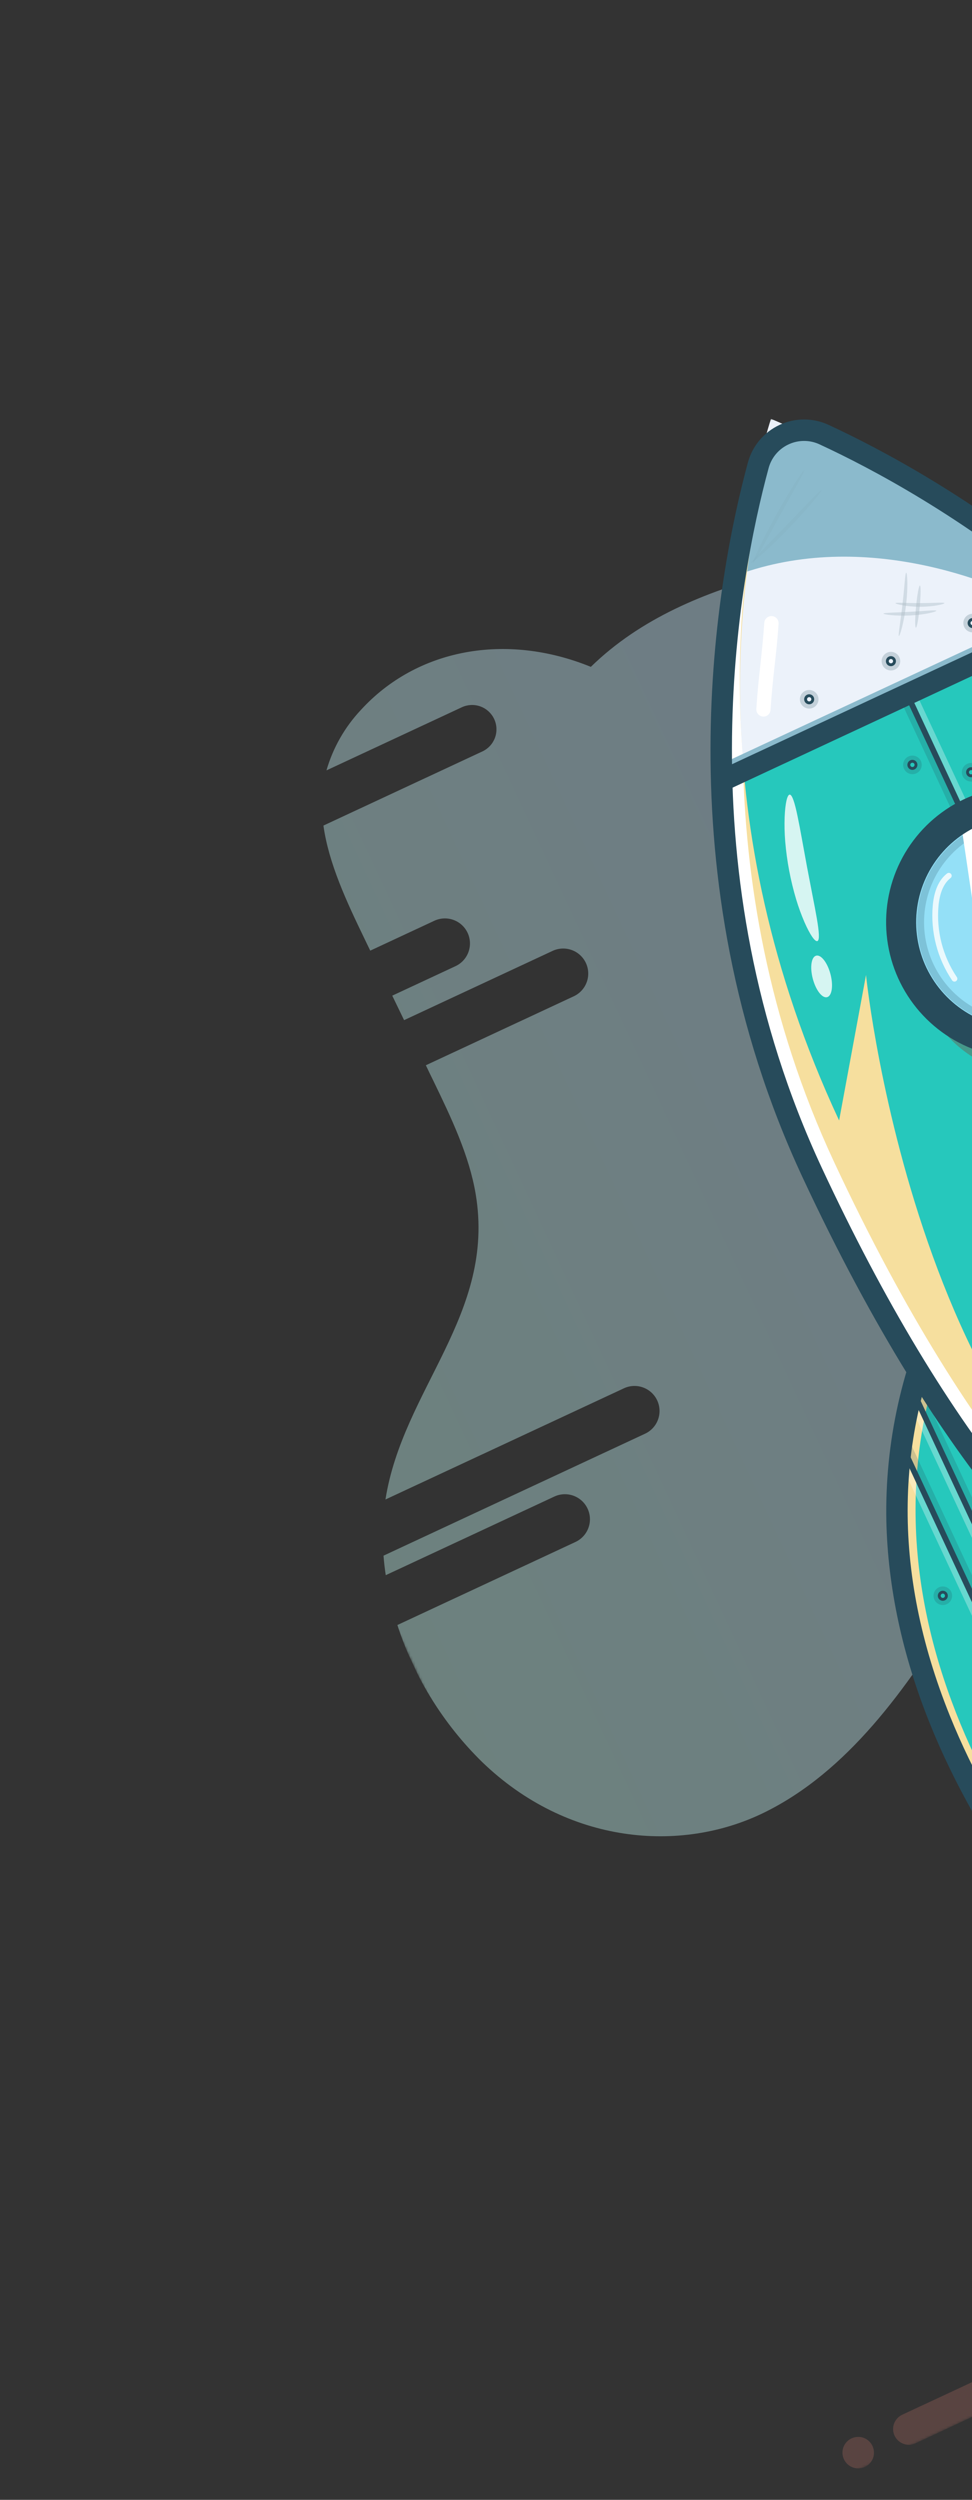 <svg width="399" height="1026" viewBox="0 0 399 1026" fill="none" xmlns="http://www.w3.org/2000/svg">
<rect x="0" y="0" width="399" height="1026" fill="#333333" stroke="none"/>
<g clip-path="url(#clip0_45_73)">
<mask id="mask0_45_73" style="mask-type:alpha" maskUnits="userSpaceOnUse" x="0" y="0" width="1014" height="1025">
<path d="M685.08 0.046L0 319.476L328.824 1024.7L1013.9 705.274L685.08 0.046Z" fill="white"/>
</mask>
<g mask="url(#mask0_45_73)">
<path opacity="0.4" d="M812.901 298.51L682.49 359.316C681.164 356.912 679.799 354.522 678.396 352.145L729.522 328.307C731.993 327.154 733.905 325.068 734.837 322.506C735.77 319.944 735.647 317.117 734.494 314.645C733.342 312.175 731.256 310.262 728.694 309.33C726.132 308.397 723.305 308.52 720.833 309.673L666.952 334.795C658.34 323.21 648.557 313.162 637.394 306.021C615.524 292.033 591.241 291.328 570.901 298.297C550.56 305.265 533.441 319.238 516.844 333.432C494.776 352.36 467.892 372.674 437.823 358.139C420.02 349.515 404.887 328.843 399.684 307.106C398.489 301.739 397.573 296.315 396.939 290.853L464.143 259.519C466.614 258.366 468.526 256.28 469.458 253.718C470.391 251.156 470.267 248.328 469.115 245.857C467.963 243.387 465.877 241.474 463.315 240.542C460.752 239.609 457.926 239.732 455.454 240.885L393.163 269.929C392.294 266.84 391.17 263.829 389.803 260.925C386.413 253.981 381.539 247.866 375.527 243.011C369.515 238.156 362.512 234.679 355.009 232.826C341.642 229.691 328.928 232.31 316.767 235.619C289.572 242.937 263.021 253.695 242.534 273.696C207.7 259.496 171.121 266.257 148.159 291.362C141.542 298.398 136.693 306.906 134.013 316.185L189.571 290.281C191.975 289.16 194.725 289.04 197.217 289.947C199.71 290.854 201.739 292.715 202.86 295.118C203.981 297.522 204.101 300.272 203.194 302.765C202.287 305.257 200.426 307.287 198.023 308.407L132.768 338.834C134.919 354.381 142.359 370.243 149.561 385.145C150.347 386.831 151.179 388.495 151.992 390.169L178.293 377.905C180.765 376.753 183.592 376.63 186.154 377.562C188.716 378.495 190.803 380.407 191.955 382.878C193.107 385.348 193.23 388.176 192.297 390.738C191.365 393.3 189.453 395.387 186.982 396.539L161.016 408.646L165.877 418.693L226.845 390.266C229.317 389.113 232.143 388.99 234.706 389.923C237.268 390.855 239.354 392.768 240.506 395.238C241.658 397.709 241.782 400.537 240.849 403.099C239.916 405.661 238.005 407.747 235.533 408.9L174.81 437.213C175.803 439.343 176.867 441.484 177.909 443.624C185.184 458.658 192.599 474.134 195.275 490.143C203.495 539.459 165.387 570.06 158.231 615.434L256.114 569.795C258.585 568.643 261.412 568.519 263.974 569.452C266.536 570.385 268.623 572.297 269.775 574.768C270.927 577.239 271.05 580.066 270.118 582.628C269.185 585.19 267.274 587.277 264.802 588.429L157.43 638.493C157.638 641.147 157.944 643.814 158.348 646.495L227.546 614.23C230.016 613.078 232.844 612.955 235.406 613.887C237.968 614.82 240.055 616.732 241.207 619.203C242.359 621.674 242.482 624.501 241.55 627.063C240.617 629.625 238.705 631.712 236.234 632.864L163.121 666.954C170.004 688.216 181.931 707.497 197.884 723.148C232.897 756.97 279.394 760.712 313.602 743.967C347.811 727.223 372.113 693.35 393.502 658.363C409.656 631.909 426.061 603.13 453.254 593.441C480.985 583.557 514.247 595.521 545.449 599.685C596.265 606.466 644.842 591.596 680.63 558.314C696.454 543.599 710.128 524.7 715.359 500.282C720.407 476.534 717.107 449.816 709.29 423.372L744.972 406.735C747.375 405.614 749.235 403.584 750.142 401.092C751.05 398.6 750.93 395.849 749.809 393.445C748.688 391.042 746.659 389.181 744.166 388.275C741.675 387.368 738.923 387.487 736.52 388.608L702.977 404.248C699.76 395.597 696.155 387.061 692.302 378.751L691.803 377.681L821.598 317.162C824.069 316.01 825.981 313.924 826.913 311.362C827.846 308.8 827.723 305.973 826.571 303.501C825.419 301.031 823.332 299.118 820.77 298.186C818.208 297.253 815.381 297.376 812.909 298.528L812.901 298.51Z" fill="url(#paint0_linear_45_73)"/>
<path d="M451.04 655.235C451.04 655.235 432.799 729.699 462.324 808.427C462.628 809.225 462.644 810.103 462.372 810.911C462.1 811.72 461.555 812.409 460.83 812.86C460.106 813.31 459.248 813.496 458.403 813.384C457.556 813.272 456.776 812.869 456.194 812.246C420.126 773.818 327.294 657.38 388.728 531.297" fill="#26C8BC"/>
<path d="M463.785 813.24C464.339 813.85 465.084 814.253 465.897 814.385C465.603 814.872 465.199 815.284 464.719 815.588C464.237 815.892 463.692 816.08 463.127 816.138C462.56 816.195 461.989 816.121 461.457 815.919C460.925 815.718 460.447 815.395 460.06 814.977C423.992 776.549 331.16 660.111 392.594 534.028L394.092 537.004C337.195 661.269 428.173 775.294 463.785 813.24Z" fill="#F6DF9E"/>
<path opacity="0.8" d="M445.87 800.233C435.795 779.289 430.88 754.714 428.705 731.663C427.615 719.859 427.206 708.475 427.215 698.154C427.283 665.91 419.503 634.135 404.547 605.57C395.89 589.04 386.42 570.385 378.551 553.509C381.85 540.209 378.789 540.577 385.42 526.97L447.741 650.904C447.741 650.904 429.499 725.368 459.025 804.096C459.217 804.575 459.303 805.09 459.277 805.605C459.25 806.121 459.112 806.623 458.872 807.081" fill="#1B5A6E"/>
<path d="M387.89 656.81C387.521 656.982 387.109 657.041 386.706 656.979C386.304 656.918 385.928 656.738 385.628 656.463C385.327 656.187 385.116 655.829 385.019 655.433C384.923 655.037 384.945 654.622 385.085 654.239C385.224 653.856 385.473 653.523 385.802 653.282C386.13 653.041 386.523 652.903 386.93 652.885C387.337 652.868 387.74 652.971 388.088 653.183C388.437 653.394 388.714 653.704 388.886 654.073C389.118 654.569 389.142 655.135 388.956 655.648C388.769 656.161 388.386 656.579 387.89 656.81ZM386.648 654.146C386.49 654.219 386.358 654.338 386.268 654.487C386.177 654.635 386.133 654.808 386.14 654.982C386.148 655.155 386.207 655.323 386.31 655.464C386.413 655.605 386.555 655.71 386.719 655.771C386.882 655.83 387.06 655.839 387.229 655.798C387.398 655.757 387.551 655.667 387.668 655.538C387.786 655.41 387.863 655.25 387.889 655.077C387.916 654.905 387.891 654.729 387.817 654.572C387.719 654.36 387.54 654.196 387.321 654.116C387.102 654.037 386.86 654.047 386.648 654.146Z" fill="#274B5B"/>
<path opacity="0.2" d="M388.633 658.405C387.949 658.724 387.184 658.832 386.438 658.718C385.691 658.602 384.995 658.268 384.438 657.758C383.881 657.247 383.488 656.584 383.309 655.849C383.129 655.116 383.171 654.346 383.429 653.635C383.687 652.925 384.151 652.308 384.76 651.861C385.37 651.415 386.098 651.158 386.852 651.125C387.607 651.092 388.355 651.284 389 651.676C389.646 652.068 390.162 652.643 390.481 653.328C390.909 654.246 390.955 655.296 390.608 656.249C390.262 657.201 389.551 657.977 388.633 658.405ZM386.398 653.61C386.134 653.733 385.913 653.931 385.762 654.179C385.612 654.428 385.537 654.715 385.55 655.006C385.563 655.297 385.662 655.576 385.833 655.811C386.005 656.045 386.243 656.224 386.516 656.323C386.789 656.423 387.086 656.439 387.368 656.37C387.651 656.301 387.906 656.15 388.103 655.935C388.299 655.721 388.428 655.453 388.471 655.166C388.516 654.878 388.474 654.584 388.351 654.321C388.269 654.145 388.154 653.988 388.012 653.858C387.87 653.728 387.703 653.627 387.522 653.56C387.34 653.495 387.148 653.465 386.955 653.473C386.762 653.482 386.573 653.529 386.398 653.61Z" fill="#274B5B"/>
<path d="M373.494 597.396L371.364 598.389L452.805 773.056L454.935 772.063L373.494 597.396Z" fill="#274B5B"/>
<path opacity="0.2" d="M373.638 592.144L371.508 593.137L454.935 772.063L457.065 771.07L373.638 592.144Z" fill="#274B5B"/>
<path opacity="0.3" d="M371.364 598.389L369.234 599.382L450.675 774.049L452.805 773.056L371.364 598.389Z" fill="white"/>
<path d="M375.059 568.784L372.929 569.777L446.426 727.405L448.556 726.412L375.059 568.784Z" fill="#274B5B"/>
<path opacity="0.2" d="M377.189 567.791L375.059 568.784L448.556 726.412L450.686 725.419L377.189 567.791Z" fill="#274B5B"/>
<path opacity="0.3" d="M372.929 569.777L370.8 570.771L444.296 728.398L446.426 727.405L372.929 569.777Z" fill="white"/>
<path opacity="0.2" d="M413.611 985.171L375.808 1002.8C374.254 1003.52 372.476 1003.6 370.865 1003.01C369.253 1002.43 367.941 1001.22 367.217 999.67C366.492 998.117 366.414 996.338 367.001 994.727C367.588 993.116 368.79 991.803 370.344 991.079L408.147 973.452C409.701 972.728 411.479 972.651 413.09 973.237C414.701 973.823 416.014 975.026 416.738 976.58C417.463 978.134 417.54 979.912 416.954 981.524C416.367 983.135 415.165 984.447 413.611 985.171Z" fill="#F08778"/>
<path opacity="0.2" d="M421.389 953.178L409.671 958.642C399.215 936.148 398.108 910.426 406.593 887.118C415.077 863.809 432.461 844.818 454.929 834.309L471.841 826.424L477.305 838.143L460.402 846.024C441.036 855.079 426.054 871.446 418.74 891.534C411.427 911.622 412.38 933.791 421.389 953.178Z" fill="#F08778"/>
<path opacity="0.2" d="M355.034 1012.48C354.651 1012.66 354.25 1012.8 353.837 1012.9C353.428 1013 353.01 1013.06 352.589 1013.08C352.166 1013.1 351.743 1013.08 351.324 1013.02C350.899 1012.95 350.481 1012.85 350.075 1012.71C349.277 1012.42 348.544 1011.97 347.92 1011.4C347.612 1011.11 347.331 1010.79 347.082 1010.45C346.573 1009.77 346.209 1008.99 346.013 1008.16C345.913 1007.75 345.851 1007.33 345.827 1006.91C345.811 1006.49 345.832 1006.06 345.889 1005.65C346.018 1004.8 346.313 1004 346.755 1003.27C346.98 1002.91 347.236 1002.57 347.52 1002.26C347.809 1001.95 348.125 1001.67 348.465 1001.42C349.15 1000.91 349.93 1000.55 350.758 1000.35C351.168 1000.25 351.586 1000.19 352.007 1000.17C352.429 1000.15 352.853 1000.17 353.272 1000.23C354.114 1000.36 354.922 1000.65 355.65 1001.09C356.008 1001.32 356.345 1001.58 356.658 1001.86C356.967 1002.15 357.25 1002.46 357.505 1002.8C358.007 1003.49 358.37 1004.27 358.574 1005.09C358.668 1005.51 358.727 1005.92 358.75 1006.35C358.766 1006.77 358.746 1007.19 358.689 1007.61C358.627 1008.04 358.522 1008.45 358.377 1008.86C358.226 1009.26 358.037 1009.65 357.813 1010.02C357.587 1010.37 357.331 1010.71 357.047 1011.02C356.759 1011.33 356.443 1011.61 356.103 1011.86C355.769 1012.1 355.411 1012.31 355.034 1012.48Z" fill="#F08778"/>
<path d="M462.235 818.388C460.696 819.11 458.967 819.323 457.298 818.995C455.631 818.668 454.11 817.818 452.957 816.569C435.125 797.586 402.188 758.183 381.78 707.599C370.46 679.534 364.462 651.525 363.844 624.383C363.187 591.922 370.355 559.78 384.741 530.674L392.666 534.537C366.828 587.574 365.91 644.693 389.955 704.306C408.921 751.326 439.132 788.48 456.925 807.9C442.53 767.774 440.38 729.133 441.166 703.488C442.047 674.898 446.538 656.275 446.729 655.502L455.288 657.602C455.222 657.886 450.793 676.358 449.965 704.02C449.205 729.531 451.441 768.308 466.42 808.195C467.096 809.945 467.136 811.876 466.531 813.652C465.928 815.429 464.719 816.936 463.116 817.911C462.832 818.088 462.538 818.247 462.235 818.388Z" fill="#274B5B"/>
<path d="M332.348 174.996C330.651 174.257 328.816 173.888 326.965 173.912C325.114 173.936 323.289 174.353 321.611 175.135C319.934 175.917 318.441 177.047 317.233 178.45C316.024 179.852 315.128 181.495 314.602 183.27C302.528 224.13 273.889 350.788 334.543 480.872C393.913 608.201 448.189 652.505 467.091 664.931C471.13 667.583 477.262 667.648 482.727 665.1L593.362 613.514C598.854 610.954 602.746 606.237 603.284 601.429C605.917 578.962 606.898 508.893 547.529 381.564C486.875 251.48 371.418 192.009 332.348 174.996Z" fill="#26C8BC"/>
<path d="M374.377 286.457L372.247 287.45L536.123 638.912L538.253 637.919L374.377 286.457Z" fill="#274B5B"/>
<path opacity="0.2" d="M372.247 287.45L370.118 288.443L533.993 639.906L536.123 638.912L372.247 287.45Z" fill="#274B5B"/>
<path opacity="0.3" d="M376.507 285.463L374.377 286.457L538.252 637.919L540.382 636.926L376.507 285.463Z" fill="white"/>
<path d="M442.645 250.73L299.446 317.499C298.382 292.419 299.142 267.295 301.721 242.325C301.948 240.145 302.184 238.009 302.429 235.915C308.594 195.847 316.469 171.917 316.469 171.917C316.469 171.917 349.01 184.913 394.152 214.785L394.811 215.228C409.722 225.223 425.89 237.016 442.645 250.73Z" fill="#ECF2FA"/>
<path d="M440.858 249.69L432.503 252.217C410.75 239.332 356.98 217.411 305.195 235.08C305.307 232.954 307.31 227.783 307.46 225.738C309.112 210.801 311.909 199.974 313.701 190.069C314.173 187.42 315.266 184.921 316.892 182.777C318.518 180.632 320.629 178.905 323.053 177.736C325.477 176.567 328.143 175.99 330.834 176.053C333.523 176.116 336.16 176.816 338.527 178.096C356.582 187.767 373.974 198.63 390.585 210.613C390.787 210.762 392.062 210.421 392.277 210.575C406.427 220.925 424.508 222.954 440.858 249.69Z" fill="#8BBACC"/>
<path d="M314.641 293.839C314.179 294.053 313.67 294.144 313.163 294.102C312.656 294.061 312.168 293.889 311.748 293.602C311.327 293.315 310.989 292.925 310.764 292.468C310.54 292.011 310.439 291.504 310.469 290.996C310.838 285.02 311.448 278.899 312.126 272.945C312.732 267.146 313.372 261.231 313.744 255.497C313.821 254.741 314.188 254.044 314.767 253.552C315.347 253.061 316.094 252.812 316.852 252.86C317.611 252.907 318.321 253.247 318.835 253.806C319.349 254.366 319.626 255.103 319.608 255.863C319.242 261.727 318.594 267.744 317.938 273.578C317.282 279.412 316.663 285.515 316.301 291.366C316.27 291.889 316.1 292.393 315.808 292.828C315.516 293.263 315.113 293.612 314.641 293.839Z" fill="white"/>
<path d="M504.968 657.971L485.546 667.027C480.053 669.588 473.935 669.528 469.906 666.85C450.992 654.374 396.652 609.934 337.139 482.297C278.86 357.306 302.635 235.553 315.404 189.58C304.139 231.133 286.449 335.485 344.449 459.877L355.496 400.154C355.646 402.203 378.634 619.968 504.968 657.971Z" fill="#F6DF9E"/>
<path d="M490.816 661.647L485.487 664.132C479.994 666.693 473.876 666.633 469.847 663.955C450.933 651.479 396.593 607.039 337.08 479.402C278.801 354.411 302.576 232.658 315.299 186.729C308.905 210.332 300.403 254.359 304.928 310.728C305.774 360.414 315.053 418.295 342.365 476.871C401.882 604.517 456.223 648.957 475.132 661.424C479.214 664.144 485.333 664.204 490.816 661.647Z" fill="white"/>
<path opacity="0.8" d="M569.117 624.818L588.54 615.762C594.032 613.201 597.924 608.485 598.466 603.686C601.094 581.232 602.061 511.203 542.717 383.928C484.616 259.318 376.183 199.508 332.802 179.826C371.831 197.818 468.886 248.37 526.729 372.427L478.235 340.62C479.672 342.069 621.335 503.838 569.117 624.818Z" fill="#1B5A6E"/>
<g opacity="0.9">
<path opacity="0.9" d="M323.947 357.315C323.197 353.333 322.653 349.314 322.317 345.276C322.051 341.967 321.977 338.646 322.092 335.329C322.327 329.703 323.152 326.173 324.16 326.134C325.168 326.094 326.247 329.475 327.366 334.878C327.931 337.582 328.554 340.812 329.187 344.345L331.292 355.887L333.521 367.459C334.233 371.022 334.826 374.21 335.301 376.934C336.24 382.378 336.515 385.902 335.53 386.251C334.545 386.599 332.5 383.658 330.222 378.464C328.912 375.422 327.777 372.308 326.822 369.137C325.661 365.249 324.702 361.302 323.947 357.315Z" fill="white"/>
</g>
<g opacity="0.9">
<path opacity="0.9" d="M340.9 399.793C339.659 395.089 337.03 391.702 335.028 392.231C333.025 392.759 332.407 397 333.647 401.705C334.888 406.41 337.516 409.797 339.519 409.268C341.522 408.74 342.139 404.499 340.9 399.793Z" fill="white"/>
</g>
<g opacity="0.2">
<path opacity="0.2" d="M318.547 211.465C321.469 206.208 324.277 201.511 326.394 198.196C328.512 194.88 329.936 192.87 330.125 192.992C330.314 193.113 329.19 195.27 327.283 198.73L319.812 212.144L312.423 225.663C310.494 229.1 309.247 231.204 309.066 231.123C308.884 231.042 309.797 228.763 311.487 225.194C313.177 221.626 315.633 216.74 318.547 211.465Z" fill="#426270"/>
<path opacity="0.2" d="M322.596 215.89C330.566 207.639 336.929 200.865 337.248 201.147C337.401 201.285 335.985 203.17 333.58 206.035C331.175 208.9 327.655 212.803 323.677 216.931C319.698 221.059 315.917 224.686 313.115 227.196C310.313 229.705 308.483 231.176 308.349 231.029C308.044 230.73 314.635 224.137 322.596 215.89Z" fill="#426270"/>
</g>
<path d="M392.418 352.267C392.049 352.439 391.637 352.498 391.234 352.436C390.831 352.374 390.456 352.193 390.156 351.918C389.855 351.644 389.643 351.285 389.547 350.889C389.449 350.493 389.472 350.078 389.612 349.695C389.751 349.312 390.001 348.979 390.329 348.738C390.658 348.498 391.051 348.36 391.458 348.341C391.865 348.324 392.268 348.427 392.616 348.638C392.964 348.85 393.242 349.16 393.414 349.53C393.645 350.024 393.67 350.591 393.483 351.104C393.297 351.618 392.914 352.036 392.418 352.267ZM391.175 349.603C391.018 349.676 390.885 349.794 390.795 349.943C390.705 350.092 390.661 350.264 390.668 350.438C390.676 350.612 390.735 350.78 390.837 350.92C390.941 351.06 391.083 351.167 391.246 351.227C391.41 351.286 391.588 351.296 391.757 351.254C391.926 351.213 392.078 351.122 392.196 350.994C392.314 350.866 392.39 350.705 392.417 350.534C392.444 350.362 392.418 350.186 392.345 350.028C392.246 349.816 392.068 349.652 391.848 349.573C391.629 349.493 391.388 349.504 391.175 349.603Z" fill="#274B5B"/>
<path opacity="0.2" d="M393.162 353.864C392.477 354.183 391.714 354.292 390.967 354.177C390.22 354.062 389.524 353.728 388.968 353.218C388.411 352.707 388.017 352.044 387.837 351.31C387.658 350.576 387.7 349.805 387.959 349.095C388.217 348.384 388.68 347.768 389.29 347.32C389.899 346.874 390.627 346.618 391.382 346.585C392.137 346.552 392.883 346.744 393.53 347.136C394.176 347.528 394.691 348.102 395.01 348.787C395.438 349.705 395.485 350.756 395.138 351.708C394.791 352.66 394.081 353.436 393.162 353.864ZM390.927 349.069C390.663 349.192 390.442 349.39 390.291 349.639C390.141 349.887 390.067 350.175 390.079 350.465C390.093 350.756 390.191 351.036 390.363 351.271C390.535 351.505 390.772 351.684 391.046 351.782C391.318 351.882 391.615 351.899 391.897 351.83C392.179 351.76 392.435 351.609 392.632 351.394C392.828 351.181 392.957 350.912 393.001 350.626C393.046 350.338 393.003 350.044 392.88 349.78C392.801 349.602 392.687 349.443 392.544 349.309C392.402 349.177 392.234 349.073 392.052 349.005C391.87 348.938 391.675 348.907 391.481 348.915C391.287 348.923 391.095 348.969 390.918 349.051L390.927 349.069Z" fill="#274B5B"/>
<path d="M375.409 315.788C375.04 315.96 374.628 316.018 374.225 315.957C373.822 315.894 373.447 315.714 373.146 315.439C372.846 315.164 372.634 314.805 372.538 314.41C372.44 314.014 372.463 313.599 372.603 313.215C372.742 312.833 372.992 312.5 373.32 312.259C373.649 312.018 374.041 311.88 374.449 311.862C374.855 311.844 375.259 311.947 375.607 312.159C375.955 312.371 376.233 312.68 376.405 313.05C376.636 313.545 376.661 314.112 376.474 314.624C376.288 315.138 375.904 315.556 375.409 315.788ZM374.166 313.123C374.009 313.197 373.876 313.315 373.786 313.464C373.696 313.613 373.652 313.784 373.659 313.959C373.667 314.133 373.726 314.301 373.828 314.44C373.931 314.581 374.074 314.688 374.237 314.747C374.401 314.807 374.579 314.816 374.748 314.775C374.916 314.734 375.069 314.643 375.187 314.515C375.305 314.386 375.381 314.226 375.408 314.054C375.435 313.882 375.409 313.706 375.336 313.549C375.236 313.339 375.057 313.179 374.839 313.101C374.62 313.023 374.381 313.034 374.171 313.132L374.166 313.123Z" fill="#274B5B"/>
<path opacity="0.2" d="M376.157 317.392C375.472 317.711 374.708 317.82 373.961 317.705C373.215 317.59 372.519 317.257 371.962 316.746C371.405 316.236 371.011 315.571 370.831 314.837C370.652 314.103 370.695 313.333 370.953 312.623C371.211 311.913 371.674 311.295 372.284 310.849C372.893 310.402 373.621 310.146 374.376 310.113C375.131 310.08 375.878 310.272 376.524 310.663C377.17 311.056 377.685 311.63 378.005 312.315C378.433 313.233 378.479 314.283 378.132 315.236C377.785 316.188 377.075 316.964 376.157 317.392ZM373.921 312.597C373.657 312.72 373.436 312.918 373.285 313.166C373.135 313.415 373.061 313.703 373.074 313.993C373.087 314.284 373.185 314.564 373.356 314.798C373.529 315.033 373.766 315.212 374.04 315.31C374.313 315.41 374.609 315.427 374.891 315.357C375.174 315.288 375.43 315.137 375.627 314.923C375.823 314.709 375.951 314.44 375.995 314.153C376.04 313.866 375.997 313.571 375.875 313.308C375.71 312.955 375.411 312.682 375.045 312.548C374.679 312.415 374.275 312.433 373.921 312.597Z" fill="#274B5B"/>
<path d="M399.506 318.817C399.137 318.989 398.726 319.048 398.323 318.986C397.92 318.924 397.545 318.744 397.244 318.469C396.944 318.194 396.732 317.836 396.635 317.439C396.538 317.044 396.562 316.628 396.701 316.246C396.84 315.863 397.09 315.529 397.418 315.289C397.747 315.048 398.139 314.91 398.547 314.892C398.953 314.874 399.357 314.978 399.705 315.189C400.053 315.401 400.331 315.711 400.503 316.08C400.617 316.325 400.683 316.59 400.694 316.861C400.706 317.131 400.664 317.401 400.572 317.655C400.48 317.909 400.338 318.142 400.155 318.342C399.972 318.541 399.752 318.703 399.506 318.817ZM398.264 316.152C398.106 316.226 397.974 316.345 397.884 316.494C397.794 316.642 397.75 316.815 397.757 316.989C397.765 317.162 397.823 317.33 397.926 317.471C398.029 317.611 398.172 317.718 398.335 317.778C398.499 317.837 398.677 317.847 398.845 317.804C399.014 317.763 399.167 317.673 399.285 317.544C399.403 317.417 399.479 317.256 399.506 317.084C399.533 316.912 399.507 316.736 399.433 316.578C399.335 316.367 399.157 316.203 398.938 316.123C398.718 316.043 398.476 316.054 398.264 316.152Z" fill="#274B5B"/>
<path opacity="0.2" d="M400.254 320.421C399.569 320.741 398.806 320.849 398.059 320.735C397.313 320.62 396.616 320.286 396.059 319.775C395.503 319.265 395.109 318.601 394.929 317.867C394.75 317.133 394.792 316.362 395.051 315.652C395.309 314.943 395.772 314.325 396.382 313.879C396.991 313.431 397.719 313.176 398.474 313.143C399.228 313.11 399.977 313.301 400.622 313.694C401.268 314.085 401.783 314.66 402.102 315.345C402.53 316.263 402.577 317.314 402.23 318.266C401.883 319.218 401.172 319.993 400.254 320.421ZM398.019 315.627C397.755 315.75 397.534 315.948 397.383 316.197C397.233 316.445 397.159 316.733 397.172 317.023C397.184 317.313 397.283 317.594 397.454 317.828C397.626 318.063 397.864 318.241 398.138 318.341C398.41 318.44 398.707 318.456 398.989 318.387C399.272 318.318 399.528 318.167 399.724 317.952C399.92 317.738 400.049 317.47 400.093 317.183C400.137 316.895 400.095 316.601 399.972 316.338C399.808 315.985 399.509 315.712 399.143 315.578C398.777 315.444 398.372 315.462 398.019 315.627Z" fill="#274B5B"/>
<path d="M400.13 257.587C399.761 257.759 399.349 257.818 398.947 257.756C398.543 257.694 398.168 257.514 397.868 257.239C397.567 256.964 397.355 256.606 397.259 256.21C397.161 255.814 397.184 255.398 397.324 255.015C397.463 254.632 397.713 254.3 398.041 254.059C398.37 253.818 398.763 253.68 399.17 253.662C399.577 253.645 399.98 253.748 400.328 253.959C400.676 254.17 400.954 254.48 401.126 254.85C401.241 255.095 401.306 255.36 401.317 255.63C401.329 255.9 401.288 256.17 401.196 256.425C401.103 256.679 400.961 256.913 400.779 257.112C400.596 257.312 400.376 257.473 400.13 257.587ZM398.888 254.923C398.73 254.996 398.598 255.115 398.507 255.264C398.417 255.412 398.373 255.584 398.38 255.758C398.388 255.932 398.447 256.1 398.55 256.241C398.653 256.381 398.795 256.487 398.959 256.547C399.122 256.606 399.3 256.616 399.469 256.575C399.638 256.534 399.791 256.444 399.908 256.315C400.026 256.186 400.103 256.027 400.13 255.854C400.156 255.682 400.131 255.506 400.057 255.348C399.959 255.137 399.781 254.973 399.56 254.894C399.341 254.814 399.1 254.824 398.888 254.923Z" fill="#274B5B"/>
<path opacity="0.2" d="M400.875 259.185C400.189 259.504 399.426 259.613 398.679 259.498C397.933 259.383 397.237 259.049 396.68 258.539C396.123 258.028 395.729 257.364 395.55 256.631C395.371 255.896 395.413 255.125 395.671 254.416C395.929 253.706 396.393 253.089 397.002 252.641C397.611 252.195 398.339 251.939 399.094 251.906C399.849 251.873 400.596 252.065 401.242 252.457C401.888 252.849 402.403 253.424 402.722 254.108C403.151 255.026 403.197 256.077 402.85 257.029C402.504 257.981 401.793 258.756 400.875 259.185ZM398.639 254.39C398.375 254.513 398.154 254.711 398.003 254.96C397.853 255.208 397.779 255.496 397.792 255.787C397.805 256.077 397.903 256.357 398.075 256.592C398.247 256.826 398.484 257.004 398.758 257.104C399.031 257.203 399.327 257.219 399.61 257.151C399.892 257.082 400.148 256.93 400.344 256.715C400.54 256.501 400.669 256.234 400.713 255.946C400.758 255.659 400.716 255.365 400.593 255.101C400.428 254.748 400.129 254.474 399.763 254.342C399.397 254.208 398.993 254.225 398.639 254.39Z" fill="#274B5B"/>
<path d="M333.035 288.872C332.666 289.044 332.253 289.102 331.851 289.041C331.448 288.978 331.073 288.799 330.773 288.523C330.472 288.248 330.26 287.89 330.164 287.494C330.066 287.098 330.089 286.682 330.228 286.3C330.367 285.917 330.617 285.584 330.946 285.343C331.275 285.102 331.668 284.964 332.074 284.947C332.482 284.929 332.885 285.032 333.233 285.243C333.581 285.455 333.859 285.764 334.031 286.134C334.146 286.379 334.211 286.644 334.222 286.915C334.234 287.185 334.193 287.455 334.101 287.709C334.007 287.964 333.866 288.197 333.683 288.396C333.5 288.596 333.28 288.757 333.035 288.872ZM331.793 286.207C331.635 286.28 331.503 286.399 331.412 286.548C331.321 286.697 331.278 286.868 331.285 287.043C331.292 287.217 331.352 287.384 331.455 287.525C331.558 287.665 331.7 287.772 331.864 287.831C332.027 287.891 332.205 287.9 332.373 287.859C332.543 287.818 332.696 287.728 332.813 287.599C332.931 287.47 333.008 287.311 333.034 287.138C333.06 286.966 333.036 286.79 332.962 286.633C332.864 286.421 332.685 286.258 332.465 286.178C332.246 286.098 332.004 286.108 331.793 286.207Z" fill="#274B5B"/>
<path opacity="0.2" d="M333.78 290.468C333.095 290.787 332.331 290.897 331.584 290.781C330.838 290.667 330.142 290.333 329.585 289.823C329.028 289.312 328.634 288.648 328.455 287.914C328.275 287.18 328.318 286.409 328.576 285.7C328.834 284.99 329.298 284.372 329.907 283.925C330.516 283.479 331.244 283.223 331.999 283.19C332.754 283.157 333.502 283.349 334.147 283.741C334.793 284.133 335.308 284.708 335.627 285.392C336.056 286.31 336.102 287.361 335.755 288.313C335.409 289.265 334.698 290.04 333.78 290.468ZM331.544 285.674C331.28 285.797 331.059 285.995 330.908 286.244C330.758 286.492 330.684 286.78 330.697 287.071C330.71 287.361 330.808 287.641 330.98 287.876C331.152 288.11 331.389 288.288 331.663 288.388C331.936 288.487 332.232 288.503 332.515 288.434C332.798 288.365 333.053 288.213 333.249 287.999C333.445 287.785 333.574 287.518 333.618 287.23C333.663 286.942 333.621 286.649 333.498 286.385C333.333 286.032 333.034 285.758 332.669 285.625C332.302 285.492 331.898 285.509 331.544 285.674Z" fill="#274B5B"/>
<path d="M366.587 273.227C366.218 273.399 365.805 273.458 365.404 273.396C365 273.334 364.625 273.155 364.325 272.879C364.024 272.604 363.812 272.246 363.716 271.85C363.618 271.454 363.641 271.038 363.78 270.656C363.92 270.273 364.169 269.94 364.498 269.699C364.827 269.458 365.22 269.32 365.626 269.303C366.034 269.285 366.437 269.388 366.785 269.599C367.133 269.811 367.411 270.12 367.584 270.49C367.698 270.735 367.763 271 367.774 271.27C367.787 271.541 367.745 271.811 367.653 272.065C367.559 272.32 367.418 272.553 367.235 272.752C367.052 272.952 366.833 273.113 366.587 273.227ZM365.345 270.563C365.187 270.636 365.055 270.755 364.964 270.904C364.874 271.053 364.83 271.224 364.837 271.399C364.845 271.573 364.904 271.74 365.007 271.881C365.11 272.021 365.252 272.128 365.416 272.187C365.579 272.247 365.757 272.256 365.925 272.215C366.095 272.174 366.248 272.084 366.365 271.955C366.483 271.826 366.56 271.667 366.587 271.494C366.612 271.322 366.588 271.146 366.514 270.989C366.416 270.777 366.237 270.614 366.017 270.534C365.798 270.454 365.556 270.464 365.345 270.563Z" fill="#274B5B"/>
<path opacity="0.2" d="M367.332 274.824C366.647 275.143 365.883 275.253 365.136 275.137C364.39 275.023 363.694 274.689 363.137 274.179C362.58 273.668 362.186 273.004 362.007 272.27C361.828 271.536 361.87 270.765 362.128 270.056C362.386 269.346 362.85 268.728 363.459 268.281C364.068 267.835 364.796 267.579 365.551 267.546C366.306 267.513 367.054 267.705 367.699 268.097C368.345 268.488 368.86 269.064 369.179 269.748C369.608 270.666 369.654 271.717 369.307 272.669C368.961 273.621 368.25 274.396 367.332 274.824ZM365.096 270.03C364.832 270.153 364.611 270.351 364.461 270.599C364.31 270.848 364.236 271.136 364.249 271.427C364.262 271.716 364.36 271.997 364.532 272.232C364.704 272.466 364.941 272.644 365.215 272.744C365.488 272.843 365.784 272.859 366.067 272.79C366.35 272.721 366.605 272.569 366.801 272.355C366.997 272.141 367.126 271.874 367.17 271.586C367.215 271.298 367.173 271.005 367.05 270.741C366.885 270.387 366.586 270.114 366.221 269.981C365.854 269.848 365.45 269.865 365.096 270.03Z" fill="#274B5B"/>
<path opacity="0.6" d="M446.748 436.819C471.6 425.231 482.353 395.69 470.765 370.838C459.177 345.986 429.637 335.233 404.785 346.821C379.933 358.409 369.18 387.949 380.767 412.801C392.355 437.653 421.896 448.406 446.748 436.819Z" fill="#5C7869"/>
<path d="M439.587 420.064C464.439 408.476 475.192 378.936 463.604 354.084C452.016 329.232 422.476 318.479 397.624 330.066C372.772 341.654 362.019 371.194 373.606 396.047C385.194 420.899 414.735 431.652 439.587 420.064Z" fill="#94E0F7"/>
<path opacity="0.2" d="M437.815 417.659C430.073 421.269 421.435 422.502 412.991 421.202C404.548 419.903 396.681 416.128 390.384 410.357C384.086 404.586 379.641 397.077 377.611 388.779C375.581 380.482 376.056 371.769 378.978 363.742C381.9 355.715 387.137 348.735 394.026 343.684C400.915 338.634 409.147 335.739 417.681 335.367C426.215 334.994 434.668 337.16 441.97 341.593C449.273 346.025 455.097 352.522 458.707 360.264C463.538 370.647 464.05 382.522 460.132 393.283C456.216 404.044 448.19 412.811 437.815 417.659ZM402.558 342.045C395.343 345.409 389.289 350.837 385.157 357.642C381.028 364.448 379.008 372.325 379.356 380.279C379.703 388.232 382.4 395.904 387.108 402.323C391.815 408.743 398.319 413.624 405.8 416.347C413.28 419.069 421.401 419.514 429.133 417.621C436.865 415.73 443.863 411.587 449.242 405.718C454.621 399.849 458.138 392.517 459.349 384.649C460.561 376.781 459.411 368.731 456.047 361.515C451.529 351.845 443.359 344.362 433.33 340.71C423.301 337.058 412.233 337.535 402.554 342.036L402.558 342.045Z" fill="#274B5B"/>
<path d="M414.948 327.915L429.481 426.124C422.106 427.419 414.535 427.023 407.336 424.963L394.109 335.425C400.403 331.39 407.526 328.823 414.948 327.915Z" fill="white"/>
<path d="M432.88 329.056L446.313 419.888C444.879 420.743 443.401 421.525 441.887 422.228C440.07 423.076 438.203 423.814 436.297 424.437L421.959 327.594C425.642 327.675 429.305 328.165 432.88 329.056Z" fill="white"/>
<path opacity="0.8" d="M392.303 402.778C392.048 402.896 391.76 402.918 391.489 402.842C391.22 402.766 390.985 402.596 390.829 402.362C384.746 393.33 381.945 382.485 382.892 371.638C383.452 365.551 385.393 361.148 388.68 358.567C388.8 358.457 388.942 358.373 389.095 358.319C389.249 358.266 389.412 358.245 389.574 358.258C389.737 358.27 389.894 358.317 390.038 358.393C390.181 358.47 390.307 358.576 390.408 358.703C390.509 358.831 390.582 358.978 390.623 359.135C390.665 359.293 390.673 359.457 390.647 359.617C390.622 359.778 390.564 359.932 390.476 360.069C390.388 360.206 390.273 360.324 390.137 360.415C387.385 362.581 385.74 366.437 385.243 371.854C384.346 382.164 387.009 392.468 392.788 401.051C392.875 401.181 392.935 401.326 392.965 401.478C392.996 401.631 392.994 401.789 392.963 401.941C392.931 402.093 392.869 402.238 392.781 402.366C392.692 402.495 392.58 402.604 392.448 402.688L392.303 402.778Z" fill="white"/>
<path d="M443.147 429.097C433.142 433.762 421.977 435.356 411.065 433.676C400.154 431.997 389.985 427.119 381.846 419.66C373.706 412.201 367.962 402.496 365.338 391.772C362.715 381.048 363.329 369.787 367.106 359.413C370.882 349.038 377.65 340.017 386.553 333.489C395.457 326.961 406.097 323.22 417.126 322.739C428.155 322.258 439.08 325.058 448.519 330.786C457.956 336.514 465.484 344.911 470.149 354.917C476.389 368.337 477.051 383.684 471.988 397.591C466.927 411.498 456.555 422.829 443.147 429.097ZM401.184 339.099C393.391 342.733 386.849 348.597 382.388 355.948C377.927 363.3 375.745 371.809 376.12 380.401C376.495 388.992 379.409 397.28 384.494 404.215C389.578 411.15 396.605 416.422 404.686 419.364C412.767 422.305 421.538 422.784 429.892 420.74C438.245 418.697 445.805 414.222 451.615 407.882C457.425 401.542 461.224 393.621 462.533 385.122C463.841 376.622 462.6 367.926 458.965 360.132C454.081 349.693 445.255 341.617 434.424 337.676C423.593 333.735 411.641 334.25 401.189 339.108L401.184 339.099Z" fill="#274B5B"/>
<g opacity="0.4">
<path opacity="0.4" d="M370.466 248.04C371.306 240.896 371.542 235.06 371.99 235.05C372.437 235.039 372.803 240.959 371.947 248.21C371.091 255.461 369.379 261.136 368.992 261.041C368.606 260.945 369.653 255.194 370.466 248.04Z" fill="#426270"/>
<path opacity="0.4" d="M377.538 249.041C377.992 244.263 378.027 240.358 377.615 240.319C377.203 240.279 376.499 244.121 376.044 248.899C375.589 253.676 375.554 257.582 375.966 257.62C376.378 257.66 377.082 253.819 377.538 249.041Z" fill="#426270"/>
<path opacity="0.4" d="M373.528 251.104C379.473 250.793 384.302 250.24 384.358 250.666C384.413 251.093 379.611 252.317 373.59 252.609C367.569 252.901 362.622 252.206 362.668 251.832C362.714 251.457 367.587 251.425 373.528 251.104Z" fill="#426270"/>
<path opacity="0.4" d="M377.634 247.532C383.159 247.549 387.617 247.103 387.682 247.525C387.746 247.947 383.287 249.033 377.637 249.031C371.987 249.029 367.507 247.917 367.589 247.548C367.671 247.179 372.126 247.551 377.634 247.532Z" fill="#426270"/>
</g>
<path d="M432.28 250.059L299.151 312.133L300.393 314.797L433.523 252.724L432.28 250.059Z" fill="#8BBACC"/>
<path d="M448.654 254.295L299.927 323.642L298.017 314.812L444.025 246.733L448.654 254.295Z" fill="#274B5B"/>
<path d="M594.165 618.005L483.494 669.607C476.578 672.832 468.947 672.65 463.576 669.129C442.983 655.561 388.726 610.354 329.395 483.106C271.247 358.396 294.371 236.451 307.014 189.808C307.924 186.451 309.555 183.333 311.794 180.672C314.033 178.011 316.826 175.871 319.978 174.401C323.13 172.932 326.565 172.168 330.043 172.163C333.521 172.159 336.958 172.914 340.113 174.375C383.96 194.678 492.245 255.353 550.366 380.075C609.684 507.296 609.455 577.962 606.603 602.441C605.888 608.788 601.098 614.772 594.165 618.005ZM323.676 182.404C320.456 183.903 317.872 186.495 316.385 189.72C316.029 190.491 315.736 191.292 315.514 192.112C303.129 237.818 280.457 357.302 337.38 479.383C362.824 533.953 390.046 579.132 418.288 613.673C441.569 642.141 459.684 656.027 468.417 661.764C471.155 663.566 475.724 663.498 479.766 661.614L590.437 610.011C594.507 608.114 597.478 604.665 597.844 601.427C599.054 591.032 600.022 568.238 593.231 532.091C584.928 488.254 567.821 438.359 542.377 383.789C485.458 261.717 379.396 202.257 336.405 182.372C334.61 181.536 332.666 181.064 330.687 180.983C328.709 180.902 326.733 181.213 324.875 181.9C324.469 182.052 324.069 182.221 323.676 182.404Z" fill="#274B5B"/>
</g>
</g>
<defs>
<linearGradient id="paint0_linear_45_73" x1="115.916" y1="568.08" x2="800.996" y2="248.651" gradientUnits="userSpaceOnUse">
<stop stop-color="#C3F6EE"/>
<stop offset="0.38" stop-color="#C6EBFD"/>
</linearGradient>
<clipPath id="clip0_45_73">
<rect width="756" height="779" fill="white" transform="translate(0 319.476) rotate(-24.998)"/>
</clipPath>
</defs>
</svg>

